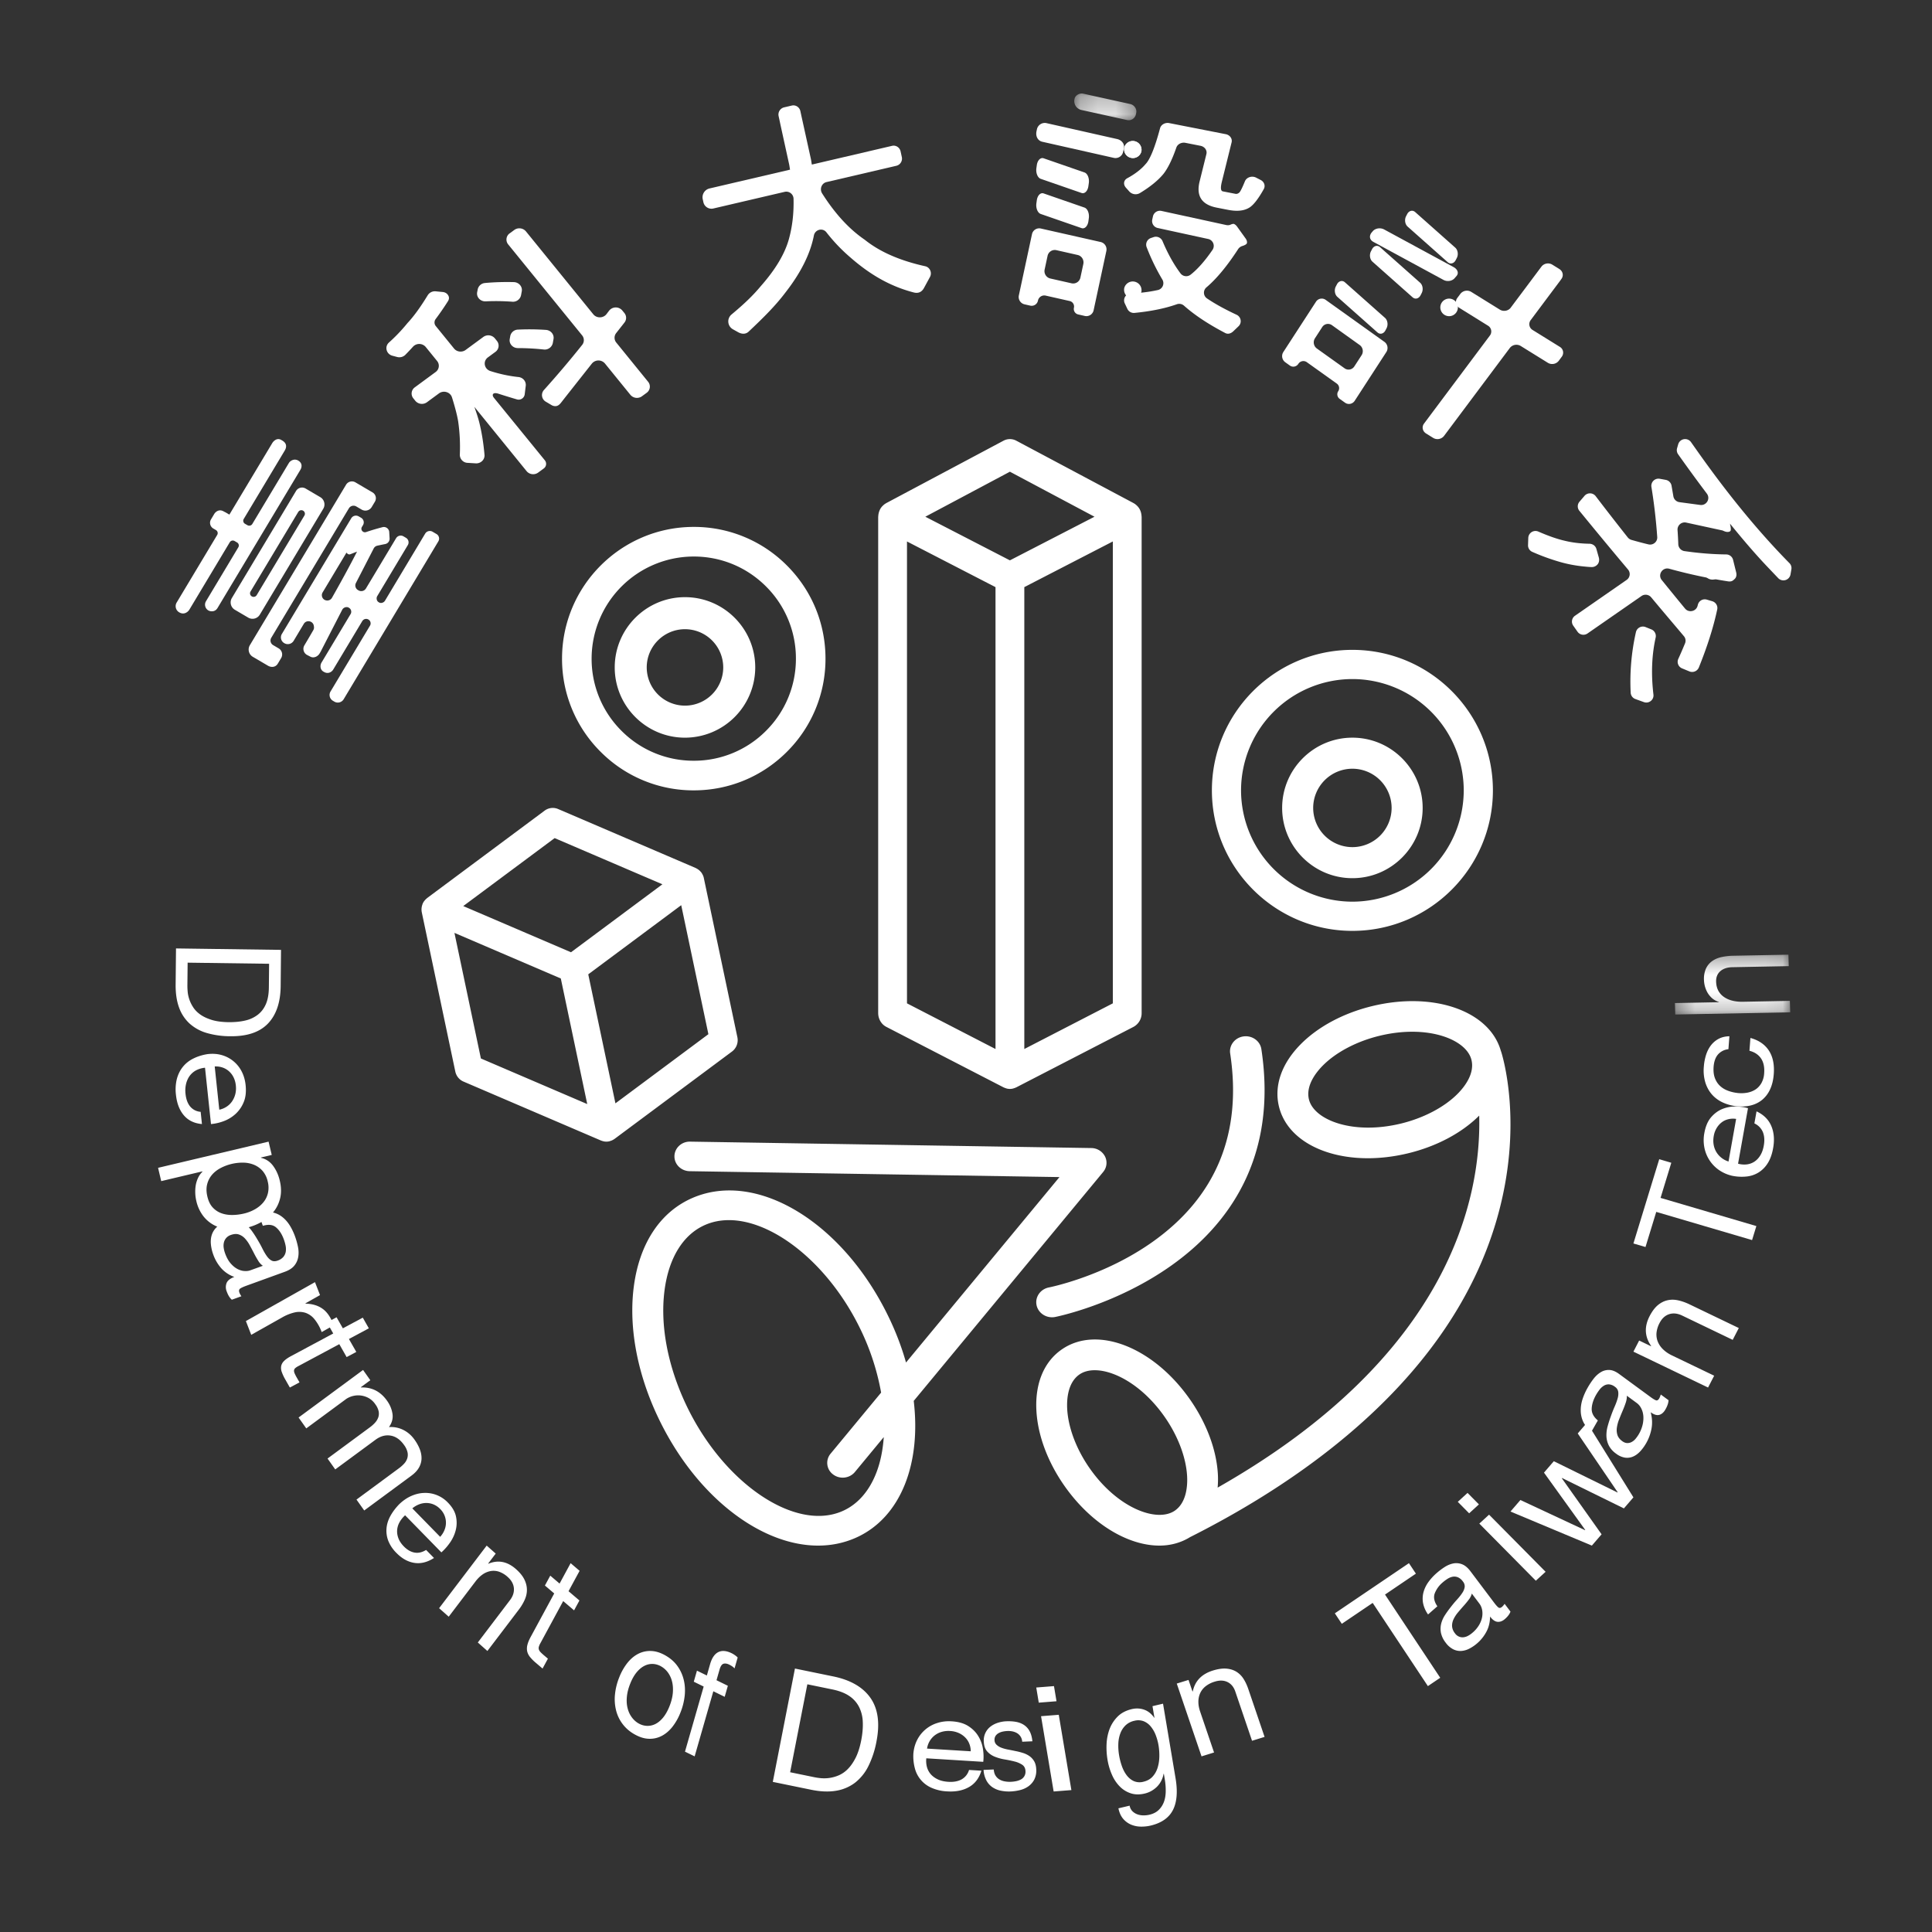 <svg xmlns="http://www.w3.org/2000/svg" xmlns:xlink="http://www.w3.org/1999/xlink" width="110" height="110" viewBox="0 0 110 110">
    <rect x="0" y="0" width="110" height="110" fill="#333333" stroke="none"/>
    <defs>
        <path id="a" d="M.164.323H3.7v1.523H.164z"/>
        <path id="c" d="M.362.355h6.565v3.407H.362z"/>
    </defs>
    <g fill="none" fill-rule="evenodd">
        <path fill="#FFF" d="M77 38.663A6.345 6.345 0 0 1 83.339 45 6.344 6.344 0 0 1 77 51.337 6.346 6.346 0 0 1 70.66 45 6.345 6.345 0 0 1 77 38.663M77 53c4.412 0 8-3.589 8-8s-3.589-8-8-8c-4.41 0-8 3.588-8 8 0 4.411 3.59 8 8 8"/>
        <path fill="#FFF" d="M77 43.768A2.235 2.235 0 0 1 79.233 46 2.235 2.235 0 0 1 77 48.232 2.235 2.235 0 0 1 74.767 46 2.235 2.235 0 0 1 77 43.768M77 50c2.205 0 4-1.795 4-4s-1.795-4-4-4-4 1.795-4 4 1.795 4 4 4M39.5 31.686c1.554 0 3.014.605 4.113 1.703a5.775 5.775 0 0 1 1.703 4.111 5.775 5.775 0 0 1-1.703 4.11 5.777 5.777 0 0 1-4.113 1.703h-.001a5.776 5.776 0 0 1-4.112-1.702 5.775 5.775 0 0 1-1.703-4.111 5.821 5.821 0 0 1 5.816-5.814M39.498 45h.002c2.003 0 3.887-.78 5.303-2.196A7.451 7.451 0 0 0 47 37.5c0-2.003-.78-3.887-2.197-5.304A7.451 7.451 0 0 0 39.5 30c-4.136 0-7.5 3.365-7.5 7.5a7.45 7.45 0 0 0 2.197 5.304A7.45 7.45 0 0 0 39.498 45"/>
        <path fill="#FFF" d="M39 35.824A2.18 2.18 0 0 1 41.178 38 2.18 2.18 0 0 1 39 40.176 2.18 2.18 0 0 1 36.822 38c0-1.2.978-2.176 2.178-2.176M39 42a4.005 4.005 0 0 0 4-4c0-2.205-1.794-4-4-4s-4 1.795-4 4c0 2.206 1.795 4 4 4M59.897 75a.937.937 0 0 0 .175-.016c.137-.026 13.642-2.734 11.745-15.25-.07-.468-.53-.793-1.016-.725-.491.068-.831.503-.76.971.69 4.558-.803 8.172-4.438 10.741-2.786 1.969-5.848 2.574-5.88 2.58-.486.093-.802.544-.706 1.008.085.408.46.691.88.691"/>
        <path fill="#FFF" d="M82.989 62.278c-.754.759-1.925 1.375-3.213 1.69-2.727.666-4.954-.187-5.249-1.366-.197-.793.41-1.553.79-1.935.754-.76 1.925-1.376 3.214-1.69 2.726-.666 4.953.186 5.247 1.366.198.793-.41 1.553-.789 1.935m-20.95 21.316c-.755-1.08-1.22-2.31-1.277-3.373-.029-.536.024-1.502.703-1.968.232-.159.528-.238.866-.238 1.137 0 2.749.893 3.98 2.656.755 1.08 1.22 2.31 1.278 3.373.029.535-.025 1.503-.702 1.968-1.01.691-3.25-.13-4.848-2.418m23.426-23.73l-.01-.02c-.638-2.29-3.838-3.414-7.345-2.557-1.618.395-3.055 1.162-4.045 2.159-1.099 1.107-1.54 2.376-1.242 3.573.454 1.82 2.505 2.926 5.058 2.926.738 0 1.519-.093 2.314-.287 1.608-.393 3.036-1.153 4.025-2.14.12 4.644-1.632 13.647-14.892 21.18.02-.241.028-.488.014-.747-.076-1.396-.64-2.913-1.588-4.271-2.08-2.979-5.283-4.235-7.287-2.858-1.024.701-1.542 1.94-1.458 3.491.074 1.397.638 2.914 1.587 4.272C62.105 86.745 64.204 88 66.011 88c.638 0 1.237-.164 1.763-.493.003-.002.006-.002.01-.003 6.51-3.281 14.818-9.075 17.426-18.044 1.581-5.439.31-9.428.255-9.596M49.883 83.881c-.409 1.043-1.075 1.79-1.928 2.159-2.687 1.168-6.747-1.578-8.862-5.997-1.073-2.242-1.519-4.58-1.256-6.584.244-1.856 1.066-3.177 2.316-3.72.42-.182.874-.27 1.348-.27 2.562 0 5.732 2.54 7.516 6.267a13.84 13.84 0 0 1 1.15 3.553l-2.879 3.48a.815.815 0 0 0 .146 1.18c.161.123.355.182.546.182.26 0 .519-.11.693-.32l1.645-1.989c-.052.747-.193 1.444-.435 2.06zM62.81 66.726a.808.808 0 0 0 .105-.881.885.885 0 0 0-.782-.48L39.297 65c-.487-.014-.89.363-.897.827-.008.465.38.847.868.856l21.054.335-8.737 10.558c-.24-.847-.561-1.7-.963-2.538-2.598-5.428-7.518-8.429-11.2-6.83-1.828.794-3.013 2.585-3.335 5.042-.303 2.31.194 4.97 1.401 7.49C39.614 85.185 43.295 88 46.58 88c.73 0 1.44-.139 2.108-.429 1.287-.558 2.272-1.63 2.849-3.1.535-1.365.69-2.991.487-4.71L62.81 66.727zM57.5 26.857l4.816 2.563-4.816 2.484-4.816-2.484 4.816-2.563zm5.86 30.269l-5.04 2.6V33.428l5.04-2.6v26.298zM51.64 30.829l5.04 2.6v26.297l-5.04-2.6V30.829zm-1.176 27.637l6.68 3.447.016.005c.04.02.081.034.124.047.014.004.027.01.04.013a.753.753 0 0 0 .35 0c.015-.002.028-.01.042-.013a.798.798 0 0 0 .124-.047l.016-.005 6.68-3.447a.884.884 0 0 0 .464-.79V29.432c0-.012-.004-.024-.004-.037a1.019 1.019 0 0 0-.018-.147l-.013-.06a.873.873 0 0 0-.06-.162c-.004-.007-.006-.015-.01-.021a.89.89 0 0 0-.11-.161c-.01-.014-.024-.025-.036-.038a.79.79 0 0 0-.107-.094c-.01-.007-.017-.016-.026-.023-.01-.006-.02-.009-.03-.014-.014-.01-.026-.02-.041-.028l-6.68-3.555a.774.774 0 0 0-.73 0l-6.68 3.555c-.015.008-.027.02-.041.028-.01.005-.02.008-.03.014-.01.007-.017.016-.026.023a.791.791 0 0 0-.107.095c-.012.012-.025.023-.037.037a.89.89 0 0 0-.11.16l-.008.022a.866.866 0 0 0-.06.163c-.006.019-.01.039-.014.059-.01.049-.015.097-.018.147 0 .013-.004.025-.004.037v28.244c0 .337.18.644.464.79zM25.874 53.114l6.056 2.597 1.505 7.15-6.055-2.596-1.506-7.15zm5.705-5.396l6.135 2.63-5.204 3.87-6.135-2.63 5.204-3.87zM35.04 62.82l-1.547-7.346 5.293-3.937 1.547 7.345-5.293 3.938zm-.3 2.145l.05-.016a.782.782 0 0 0 .194-.102c.001 0 .004 0 .005-.002l6.688-4.975a.81.81 0 0 0 .306-.815l-1.91-9.064v-.005a.827.827 0 0 0-.059-.17c-.006-.014-.015-.027-.023-.04-.016-.03-.031-.061-.052-.09l-.017-.02c-.013-.017-.028-.032-.042-.048a.797.797 0 0 0-.24-.18c-.01-.005-.02-.013-.03-.017l-7.83-3.357a.774.774 0 0 0-.772.091L24.32 51.13l-.018.019a.785.785 0 0 0-.125.125l-.026.03a.822.822 0 0 0-.092.162l-.004.016c-.006.013-.008.026-.013.04a.814.814 0 0 0-.027.419v.004l1.908 9.064c.054.256.228.47.465.571l7.829 3.357.019.006a.78.78 0 0 0 .103.032l.037.01c.048.01.097.015.146.015h.003c.054 0 .109-.006.164-.018.018-.004.034-.012.052-.017zM29.707 16.589l-.041.222a.468.468 0 0 1-.504.367 12.455 12.455 0 0 0-1.506-.02c-.304.015-.542-.24-.488-.524l.03-.154a.459.459 0 0 1 .408-.366c.535-.05 1.083-.065 1.647-.052.288.007.505.257.454.527zm1.808 2.715l-.04.225a.47.47 0 0 1-.52.37 13.832 13.832 0 0 0-1.47-.08c-.291 0-.512-.247-.462-.52l.028-.16a.46.46 0 0 1 .435-.372 13.92 13.92 0 0 1 1.595.016c.278.018.48.26.434.521zm-2.244-6.203a.49.49 0 0 1 .677.077l3.832 4.717c.192.236.57.23.754-.014l.144-.19a.484.484 0 0 1 .753-.013l.12.146c.128.16.13.38.003.541l-.47.598a.43.43 0 0 0 .004.541l1.814 2.234a.433.433 0 0 1-.084.627l-.266.195a.486.486 0 0 1-.66-.08l-1.448-1.783a.484.484 0 0 0-.745.004s-1.567 1.982-1.687 2.139c-.104.136-.156.196-.24.244-.093.054-.233.06-.37-.02l-.324-.192a.433.433 0 0 1-.106-.67 56.705 56.705 0 0 0 2.172-2.562.431.431 0 0 0-.001-.546l-4.21-5.18a.434.434 0 0 1 .117-.649l.221-.164zm-3.767 4.049a16 16 0 0 1-.7 1.016.323.323 0 0 0 .007.398l1.04 1.28c.16.196.455.232.66.081l1.006-.74a.486.486 0 0 1 .659.08l.115.143a.432.432 0 0 1-.084.626l-.427.314c-.299.22-.214.667.146.78.535.171 1.066.284 1.592.339.26.026.446.25.416.498l-.06.492a.348.348 0 0 1-.44.284 45.76 45.76 0 0 1-1.047-.322c-.33-.11-.414.061-.25.249l2.884 3.54a.322.322 0 0 1-.063.466l-.316.232a.485.485 0 0 1-.659-.08l-2.975-3.662c.126.354.221.647.283.9.138.555.236 1.17.294 1.829.026.273-.21.506-.499.488l-.467-.028a.459.459 0 0 1-.438-.474c.027-.63-.004-1.258-.095-1.887-.055-.332-.17-.787-.352-1.367-.094-.301-.477-.42-.739-.229l-.687.506a.487.487 0 0 1-.66-.08l-.114-.142a.433.433 0 0 1 .084-.627l1.185-.872a.433.433 0 0 0 .084-.627l-.646-.796a.483.483 0 0 0-.724-.021c-.144.16-.291.315-.44.467a.488.488 0 0 1-.47.12l-.264-.07c-.348-.092-.46-.512-.2-.75a9.578 9.578 0 0 0 1.06-1.113c.358-.38.74-.91 1.15-1.581a.48.48 0 0 1 .457-.223l.41.04s.16.01.264.14c.105.129.098.26.02.383zM44.983 9.66c-.024-.107-.03-.202-.054-.309l-.474-2.164c-.043-.194-.057-.276-.122-.567a.421.421 0 0 1 .305-.506l.445-.104c.22-.05.437.091.487.317l.055.255.546 2.48c.023.107.032.214.053.308l4.565-1.066c.22-.051.438.09.487.316l.069.316a.42.42 0 0 1-.306.502l-3.981.929c-.279.065-.405.397-.25.643.73 1.153 1.537 2.032 2.423 2.637.857.69 2.002 1.192 3.449 1.512.266.06.401.367.268.612l-.337.62c-.136.253-.344.324-.587.26-1.373-.357-2.51-1.037-3.597-1.985a9.787 9.787 0 0 1-1.375-1.44c-.219-.278-.655-.156-.715.195-.204 1.033-.743 2.115-1.62 3.236-.585.776-1.276 1.453-2.09 2.222-.203.192-.451.118-.6.036l-.305-.171a.513.513 0 0 1-.073-.837c.752-.626 1.239-1.1 1.669-1.618.833-.943 1.36-1.829 1.594-2.66.2-.714.29-1.489.269-2.307a.413.413 0 0 0-.498-.401l-4.073.951a.471.471 0 0 1-.563-.365l-.035-.16a.516.516 0 0 1 .377-.615l4.594-1.073zM93.596 39.975l-.482-.174a.407.407 0 0 1-.27-.363 12.729 12.729 0 0 1 .301-3.456.408.408 0 0 1 .553-.277l.327.132a.407.407 0 0 1 .24.47c-.22.985-.264 2.066-.125 3.24.035.3-.26.531-.544.428zm7.11-7.623c-.69-.72-1.42-1.566-2.209-2.54l.034.164c.024.151.02.238-.025.27-.1.069-.244.05-.426-.042l-2.074-.45a.407.407 0 0 0-.494.424c.02.278.034.546.043.81a.41.41 0 0 0 .348.389c.838.122 1.631.182 2.378.19a.406.406 0 0 1 .393.307l.18.728c.04.185-.025.302-.084.357-.083.076-.16.177-.388.14a29.333 29.333 0 0 1-3.343-.718c-.38-.103-.672.339-.426.643.443.549.885 1.09 1.327 1.626.21.254.626.166.712-.152l.02-.077a.406.406 0 0 1 .512-.28l.304.09c.202.06.327.263.284.467-.217 1.018-.566 2.116-1.047 3.306a.413.413 0 0 1-.538.223l-.418-.173a.403.403 0 0 1-.212-.543c.137-.299.262-.593.381-.879a.396.396 0 0 0-.063-.41c-.53-.63-1.156-1.363-1.864-2.213a.413.413 0 0 0-.55-.075l-3.074 2.133a.41.41 0 0 1-.57-.1l-.243-.345a.403.403 0 0 1 .1-.564l2.94-2.04a.402.402 0 0 0 .08-.59c-.825-.98-1.728-2.068-2.706-3.265l-.064-.078a.403.403 0 0 1 .005-.519l.287-.335a.41.41 0 0 1 .637.02c.61.799 1.22 1.584 1.826 2.349a.418.418 0 0 0 .21.14c.336.095.66.183.967.255.266.063.52-.15.5-.42a31.557 31.557 0 0 0-.331-2.85.407.407 0 0 1 .476-.465l.341.062c.168.031.3.163.329.331l.104.606c.03.174.17.308.347.332l1.177.158c.36.048.6-.355.383-.643a94.669 94.669 0 0 1-1.636-2.24.408.408 0 0 1-.06-.348l.065-.225a.41.41 0 0 1 .728-.12l.382.541c1.716 2.428 3.453 4.554 5.225 6.352.09.092.13.22.108.347l-.05.294a.41.41 0 0 1-.7.21l-.538-.565zm-9.674-.601c.044.168-.01.322-.087.397a.423.423 0 0 1-.326.138c-.184-.005-.35-.024-.505-.04a7.662 7.662 0 0 1-1.237-.234 12.345 12.345 0 0 1-1.633-.59.404.404 0 0 1-.244-.385l.014-.413a.41.41 0 0 1 .576-.357c.578.252 1.074.424 1.494.52.42.104.89.163 1.414.172.183.003.345.12.394.296l.14.496z"/>
        <path fill="#FFF" d="M97.815 32.111a.5.5 0 1 1-.63.778.5.5 0 0 1 .63-.778M77.11 20.861a.388.388 0 0 1-.554.11l-1.582-1.13a.432.432 0 0 1-.105-.582l.411-.634a.388.388 0 0 1 .555-.111l1.582 1.132c.182.13.23.39.105.581l-.411.634zm1.716-1.395l-3.348-2.393a.387.387 0 0 0-.554.11l-1.855 2.858a.431.431 0 0 0 .105.582l.266.19c.159.113.375.07.483-.097a.338.338 0 0 1 .482-.095l1.71 1.222a.32.32 0 0 1 .078.432.32.32 0 0 0 .078.432l.309.22c.18.13.43.081.553-.11l1.797-2.77a.43.43 0 0 0-.104-.581zM86.011 17.522l1.754-2.344a.473.473 0 0 1 .62-.108l.398.248c.2.124.254.372.122.557l-.096.133-1.66 2.22a.384.384 0 0 0 .117.563l1.54.955a.383.383 0 0 1 .116.563l-.177.239a.474.474 0 0 1-.62.106l-1.539-.954a.475.475 0 0 0-.619.107l-3.752 5.015a.473.473 0 0 1-.62.108l-.4-.249c-.204-.126-.256-.379-.117-.564l3.752-5.015a.384.384 0 0 0-.118-.564L83.09 17.53c-.204-.126-.257-.379-.118-.564l.178-.238a.474.474 0 0 1 .62-.107l1.623 1.007c.203.126.48.078.62-.107"/>
        <path fill="#FFF" d="M82.656 17.025a.5.5 0 1 1-.312.95.5.5 0 0 1 .312-.95M82.933 15.708l-.112.13c-.144.169-.424.212-.632.1l-3.997-2.167c-.218-.118-.254-.346-.088-.542l.062-.071c.118-.139.397-.227.652-.088l3.94 2.135c.227.122.314.34.175.503M78.943 18.692l-.063.121c-.102.195-.306.246-.455.113l-2.282-2.025c-.15-.133-.188-.398-.086-.593l.063-.12c.102-.196.306-.247.455-.114l2.282 2.025c.149.133.188.398.086.593M80.943 16.692l-.063.121c-.102.195-.306.246-.455.113L78.143 14.9c-.15-.133-.188-.398-.086-.593l.063-.122c.102-.194.306-.245.455-.112l2.282 2.025c.15.133.188.398.086.593M82.943 14.692l-.063.122c-.102.194-.306.245-.455.112l-2.281-2.025c-.15-.133-.189-.399-.087-.593l.063-.121c.102-.195.306-.246.455-.113l2.281 2.025c.15.133.189.399.087.593M63.99 8.44l-.041.196a.445.445 0 0 1-.532.353l-4.073-.918c-.254-.057-.392-.311-.329-.603l.023-.107a.457.457 0 0 1 .555-.348l4.008.903c.263.059.442.28.39.525M61.992 10.427l-.024.172c-.038.275-.211.45-.387.389l-2.326-.806c-.175-.06-.286-.334-.247-.61l.024-.17c.038-.276.212-.45.386-.39l2.327.806c.175.06.286.334.247.61M61.992 12.427l-.023.172c-.04.276-.212.45-.388.389l-2.326-.806c-.175-.062-.286-.333-.247-.61l.024-.17c.038-.276.211-.45.386-.39l2.327.806c.175.061.286.333.247.61"/>
        <g transform="translate(61 5)">
            <mask id="b" fill="#fff">
                <use xlink:href="#a"/>
            </mask>
            <path fill="#FFF" d="M3.693 1.42l-.021.097a.42.42 0 0 1-.48.322L.57 1.262A.52.52 0 0 1 .176.644l.007-.03C.223.43.463.287.67.333l2.667.587c.275.06.396.314.355.5" mask="url(#b)"/>
        </g>
        <path fill="#FFF" d="M61.514 15.803a.42.42 0 0 1-.5.328l-1.216-.275a.431.431 0 0 1-.32-.513l.165-.77a.42.42 0 0 1 .5-.33l1.217.275c.226.051.37.281.32.513l-.166.772zm1.156-2.023l-3.413-.77a.42.42 0 0 0-.501.328l-.746 3.476a.43.43 0 0 0 .32.513l.33.075a.366.366 0 0 0 .437-.286.366.366 0 0 1 .436-.286l1.374.31a.32.32 0 0 1 .238.382.32.32 0 0 0 .238.38l.384.088a.42.42 0 0 0 .5-.329l.723-3.367a.43.43 0 0 0-.32-.514zM69.785 7.638c.239.046.39.257.337.469l-.552 2.23c-.087.352-.072.534.054.559l.719.14c.07.014.15-.008.228-.083.059-.063.161-.27.31-.632.095-.23.4-.33.638-.207l.261.135c.201.104.277.331.174.517-.329.59-.622.954-.866 1.08-.308.17-.698.194-1.177.1l-.634-.124c-.86-.168-1.18-.665-.976-1.491l.387-1.562c.052-.212-.099-.421-.337-.468l-.857-.169c-.224-.043-.449.073-.517.268-.238.686-.486 1.19-.744 1.513-.314.375-.759.733-1.325 1.076a.485.485 0 0 1-.6-.076l-.199-.222c-.178-.199-.126-.436.073-.543.464-.252.806-.525 1.04-.803.248-.25.53-.93.826-2.041.055-.209.29-.341.524-.295l3.213.63zM69.827 12.815c.076.016.156.01.228-.02a.486.486 0 0 1 .176-.05c.078.017.157.086.219.178l.478.666c.06.091.083.174.067.25-.013.06-.106.12-.276.172a.43.43 0 0 0-.228.177c-.62.954-1.22 1.681-1.803 2.175a.395.395 0 0 0 .033.628c.46.312 1.024.621 1.686.93.256.12.315.457.112.653l-.292.28c-.161.155-.329.179-.465.108-.965-.506-1.744-1.019-2.35-1.559a.408.408 0 0 0-.41-.079c-.69.244-1.496.402-2.407.492a.407.407 0 0 1-.408-.23l-.149-.316a.404.404 0 0 1 .36-.572 7.972 7.972 0 0 0 1.524-.184.4.4 0 0 0 .256-.6 12.115 12.115 0 0 1-.893-1.84.4.4 0 0 1 .249-.524l.148-.05a.411.411 0 0 1 .51.234c.3.715.642 1.324 1.017 1.826a.407.407 0 0 0 .58.078l.003-.002c.397-.312.812-.78 1.244-1.411a.402.402 0 0 0-.25-.619l-2.87-.625a.403.403 0 0 1-.311-.48l.04-.185a.406.406 0 0 1 .486-.306l3.696.805zM64.988 8.606a.494.494 0 0 1-.595.38.496.496 0 0 1-.38-.594.5.5 0 0 1 .975.214"/>
        <path fill="#FFF" d="M64.988 8.606a.494.494 0 0 1-.595.38.497.497 0 0 1-.38-.594.5.5 0 0 1 .975.214M64.988 16.606a.494.494 0 0 1-.595.38.497.497 0 0 1-.38-.595.5.5 0 0 1 .975.215M10.67 56.142c-.002.09.005.202.017.337s.044.28.096.432c.051.152.127.304.226.454.099.15.234.285.406.406.172.12.387.22.645.3.26.079.573.121.942.127.356.004.676-.026.96-.093a1.83 1.83 0 0 0 .723-.336c.2-.157.353-.361.459-.613.106-.252.16-.563.164-.934l.014-1.349-4.639-.063-.014 1.332zm5.31.006c-.01.927-.252 1.637-.726 2.131-.474.493-1.192.734-2.152.72a4.809 4.809 0 0 1-1.334-.186 2.507 2.507 0 0 1-.974-.536 2.274 2.274 0 0 1-.598-.91c-.135-.368-.2-.801-.196-1.302L10.021 54l5.979.082-.02 2.066zM12.892 63.016c.126-.08.231-.181.315-.301a1.27 1.27 0 0 0 .188-.411c.04-.154.052-.319.033-.496a1.355 1.355 0 0 0-.136-.482 1.117 1.117 0 0 0-.272-.347 1.06 1.06 0 0 0-.368-.205 1.183 1.183 0 0 0-.427-.054l.26 2.462c.146-.03.282-.085.407-.166m-2.423.487c-.25-.293-.4-.683-.451-1.17a2.488 2.488 0 0 1 .053-.909c.072-.264.186-.493.345-.688.158-.194.355-.35.592-.467.236-.118.498-.2.786-.249.289-.038.559-.022.81.046a1.834 1.834 0 0 1 1.148.923c.124.233.201.496.232.789.04.382.004.707-.11.976a1.86 1.86 0 0 1-.469.675c-.2.18-.423.315-.672.406a2.74 2.74 0 0 1-.72.165l-.34-3.208a1.385 1.385 0 0 0-.466.127c-.145.07-.269.167-.372.292-.104.126-.18.279-.231.46a1.65 1.65 0 0 0-.04.618c.032.298.12.535.262.71a.859.859 0 0 0 .599.304l.073.696c-.437-.038-.78-.204-1.029-.496M14.498 68.861c.19-.105.35-.233.481-.387.132-.153.223-.331.274-.535a1.41 1.41 0 0 0-.01-.67 1.354 1.354 0 0 0-.304-.615 1.337 1.337 0 0 0-.495-.343 1.673 1.673 0 0 0-.609-.115 2.694 2.694 0 0 0-1.273.307c-.195.103-.36.231-.49.384a1.316 1.316 0 0 0-.277.54c-.054.208-.049.442.013.703.062.262.163.468.305.62.14.15.306.26.496.328s.396.1.62.098c.222-.002.445-.03.668-.083a2.36 2.36 0 0 0 .601-.232zm.974-3.104l-.617.146.004.018c.282.065.512.217.69.457.177.24.305.52.38.841.085.357.093.682.027.977-.067.294-.19.556-.368.783-.18.227-.402.42-.669.577a3.158 3.158 0 0 1-.885.35 3.27 3.27 0 0 1-.947.089 2.211 2.211 0 0 1-.847-.213 1.9 1.9 0 0 1-.663-.54 2.215 2.215 0 0 1-.402-.877 2.293 2.293 0 0 1-.038-.828c.02-.15.062-.295.124-.439a1.23 1.23 0 0 1 .266-.387l-.004-.018-2.344.555L9 66.491 15.292 65l.18.757z"/>
        <path fill="#FFF" d="M14.966 72.069a.94.94 0 0 1-.27-.296 5.527 5.527 0 0 1-.238-.424c-.077-.15-.157-.3-.24-.452a1.893 1.893 0 0 0-.275-.387.837.837 0 0 0-.346-.225c-.13-.044-.283-.033-.457.03a.59.59 0 0 0-.392.427.814.814 0 0 0-.012.299c.014.107.042.216.082.326.085.232.188.419.311.562.123.142.252.248.386.319.134.07.266.11.396.118.13.01.244-.004.342-.04l.713-.257zM13.2 74c-.115-.096-.212-.25-.29-.466a.649.649 0 0 1-.007-.49c.063-.143.21-.257.44-.341a1.782 1.782 0 0 1-.744-.493 2.371 2.371 0 0 1-.455-.776 2.377 2.377 0 0 1-.135-.574c-.02-.19-.006-.365.041-.525a1.05 1.05 0 0 1 .256-.435c.124-.13.293-.232.507-.31.241-.087.454-.117.638-.09.183.026.349.09.494.19.145.1.274.229.387.385.113.155.219.318.318.488.109.18.204.352.287.519.083.167.166.31.25.429.084.12.173.205.27.257.097.053.212.055.343.008a.741.741 0 0 0 .34-.221.634.634 0 0 0 .132-.301.987.987 0 0 0-.013-.342 2.535 2.535 0 0 0-.098-.344c-.108-.298-.255-.525-.44-.683-.184-.158-.437-.188-.755-.091l-.257-.704c.268-.084.51-.11.728-.076.217.034.411.113.585.238.172.124.322.284.45.478.126.194.233.413.322.655.07.193.126.39.168.59.042.2.05.393.02.578a1.041 1.041 0 0 1-.221.502c-.119.149-.302.268-.549.357l-2.185.792c-.164.06-.281.113-.35.16-.07.047-.085.126-.045.236.022.06.06.128.112.203L13.2 74zM18.22 73.738l-.828.467.006.019c.394.01.72.11.981.302.26.19.467.502.621.931l-.685.386a2.504 2.504 0 0 0-.418-.742 1.124 1.124 0 0 0-.52-.36 1.187 1.187 0 0 0-.613-.014 2.62 2.62 0 0 0-.71.288l-1.75.985-.304-.784L17.934 73l.287.738z"/>
        <path fill="#FFF" d="M20.286 76.973l-.55.294-.418-.736-2.348 1.258a.794.794 0 0 0-.165.112.2.2 0 0 0-.064.123.348.348 0 0 0 .032.165c.026.064.066.143.12.238l.16.279-.55.294-.264-.465a2.476 2.476 0 0 1-.196-.421.655.655 0 0 1-.034-.336.56.56 0 0 1 .162-.287c.088-.091.22-.184.396-.278l2.406-1.29-.358-.629.548-.294.358.629 1.134-.608.345.608-1.134.608.42.736zM21.084 78.584l-.54.398.01.015c.617-.025 1.111.228 1.486.759.165.233.267.48.306.74.04.26-.027.512-.2.757.288-.02.56.033.815.16.255.127.47.314.645.562.134.19.235.377.303.56.068.182.097.36.09.533a1.09 1.09 0 0 1-.15.499c-.092.16-.233.31-.422.449L20.737 86l-.44-.62 2.408-1.776c.114-.083.213-.171.299-.264a.815.815 0 0 0 .181-.3.68.68 0 0 0 .018-.351 1.105 1.105 0 0 0-.197-.416c-.216-.307-.471-.485-.765-.535-.294-.05-.584.03-.867.24l-2.287 1.685-.438-.62 2.407-1.775c.119-.087.22-.178.304-.273a.885.885 0 0 0 .18-.304.672.672 0 0 0 .018-.341 1.04 1.04 0 0 0-.185-.391 1.121 1.121 0 0 0-.434-.386 1.258 1.258 0 0 0-.476-.126 1.257 1.257 0 0 0-.738.194l-2.287 1.686-.438-.62L20.672 78l.412.584zM25.301 87.128a1.09 1.09 0 0 0-.235-1.207 1.134 1.134 0 0 0-.38-.264 1.068 1.068 0 0 0-.416-.083c-.14 0-.28.027-.415.08a1.342 1.342 0 0 0-.379.226l1.585 1.621c.103-.112.183-.237.24-.373m-1.709 1.856c-.367-.057-.707-.245-1.02-.566a2.029 2.029 0 0 1-.465-.691 1.59 1.59 0 0 1-.1-.712c.02-.239.095-.475.222-.706.128-.231.296-.454.504-.668.216-.206.445-.363.688-.469.242-.106.488-.164.735-.171a1.77 1.77 0 0 1 1.348.553c.245.25.397.51.455.775.057.265.054.525-.008.779-.063.254-.171.492-.323.712-.153.22-.32.409-.498.566l-2.065-2.112a1.55 1.55 0 0 0-.31.383 1.09 1.09 0 0 0-.142.442c-.014.155.008.313.067.475.06.162.163.319.313.472.192.197.396.313.61.351.213.039.433-.012.658-.15l.449.458c-.378.243-.751.336-1.118.279M28.224 88.455l-.43.566.013.011c.555-.231 1.08-.128 1.572.308.218.194.376.387.472.58.097.194.146.388.149.582.003.195-.038.388-.123.579a2.85 2.85 0 0 1-.346.575L27.75 94l-.545-.484 1.833-2.413c.168-.22.24-.448.22-.683-.023-.235-.139-.445-.349-.631a1.42 1.42 0 0 0-.495-.302.978.978 0 0 0-.485-.036 1.163 1.163 0 0 0-.453.193c-.143.1-.276.23-.398.39l-1.53 2.014-.547-.484L27.71 88l.514.455zM32.99 91.125l-.304.562-.62-.528-1.303 2.406a.933.933 0 0 0-.083.193.284.284 0 0 0 0 .154.39.39 0 0 0 .091.149c.047.05.11.109.19.177l.235.2-.305.562-.39-.332a2.434 2.434 0 0 1-.322-.323.815.815 0 0 1-.162-.319.814.814 0 0 1 .009-.365c.032-.134.095-.291.193-.47l1.336-2.467-.53-.451.305-.562.53.451.629-1.162.511.436-.63 1.161.62.528zM35.692 96.603c-.023.235-.01.45.038.643.047.195.125.367.233.517.108.15.238.27.39.358.153.088.312.135.477.142a.985.985 0 0 0 .482-.104c.156-.077.303-.199.442-.367.138-.169.259-.382.362-.642.104-.26.167-.507.19-.742.022-.235.01-.451-.037-.648a1.466 1.466 0 0 0-.231-.521 1.242 1.242 0 0 0-.391-.358 1.027 1.027 0 0 0-.477-.143.966.966 0 0 0-.483.11c-.157.079-.304.203-.443.37-.138.17-.26.383-.362.643-.104.259-.168.507-.19.742m.028-1.922c.183-.23.389-.403.618-.52a1.48 1.48 0 0 1 .738-.16c.264.01.537.096.82.259.286.165.514.368.682.608.17.24.288.504.355.79.068.288.084.59.049.905a3.6 3.6 0 0 1-.242.947 3.19 3.19 0 0 1-.461.815c-.182.227-.387.4-.615.516-.23.116-.474.169-.734.157-.26-.01-.534-.098-.821-.264a2.144 2.144 0 0 1-1.041-1.39 2.64 2.64 0 0 1-.05-.901c.033-.314.113-.628.239-.943a3.24 3.24 0 0 1 .463-.819M39.501 95.75l.181-.63.563.276.185-.646c.101-.352.257-.58.466-.685.21-.105.466-.083.767.065.052.026.11.06.173.104.064.044.119.09.164.138l-.178.62a.767.767 0 0 0-.142-.123 1.387 1.387 0 0 0-.152-.088c-.134-.066-.247-.083-.34-.052-.092.032-.166.142-.22.333l-.173.603.646.317-.18.628-.647-.316L39.55 100l-.55-.268 1.064-3.707-.563-.276zM46.397 101.193c.094.02.215.037.36.05a2.097 2.097 0 0 0 1.002-.165 1.63 1.63 0 0 0 .51-.355c.161-.161.31-.374.445-.637.134-.264.24-.595.319-.993.075-.385.105-.738.09-1.058a2.063 2.063 0 0 0-.213-.852 1.66 1.66 0 0 0-.559-.622c-.247-.167-.565-.29-.957-.371l-1.427-.293-.98 5.007 1.41.29zm1.048-5.744c.98.202 1.686.61 2.116 1.224.43.615.544 1.441.342 2.477a5.39 5.39 0 0 1-.46 1.405 2.736 2.736 0 0 1-.76.944 2.412 2.412 0 0 1-1.082.459c-.416.071-.889.052-1.417-.057L44 101.453 45.261 95l2.184.449zM55.189 99.283a1.059 1.059 0 0 0-.234-.359 1.228 1.228 0 0 0-.368-.253 1.361 1.361 0 0 0-.484-.115 1.397 1.397 0 0 0-.504.054 1.192 1.192 0 0 0-.4.21 1.17 1.17 0 0 0-.417.738l2.488.153c0-.148-.027-.29-.081-.428m-.014 2.462c-.34.196-.756.28-1.247.249a2.472 2.472 0 0 1-.889-.203 1.66 1.66 0 0 1-.951-1.112 2.698 2.698 0 0 1-.086-.814c.022-.29.093-.553.211-.788a1.916 1.916 0 0 1 1.146-.974c.256-.084.531-.117.828-.098.385.024.7.114.942.27.245.156.435.347.571.573.138.226.227.47.265.728.04.26.046.505.017.735l-3.242-.2c-.018.167-.006.327.032.48.039.153.11.291.212.414.104.122.24.223.407.303.168.08.37.127.603.141.302.019.553-.027.755-.138a.903.903 0 0 0 .424-.538l.703.043c-.127.423-.36.732-.7.929"/>
        <path fill="#FFF" d="M56.682 101.095a.638.638 0 0 0 .224.22c.09.054.192.09.305.11.112.02.227.029.345.023a1.92 1.92 0 0 0 .286-.034c.1-.019.19-.05.273-.093a.491.491 0 0 0 .272-.479c-.006-.162-.068-.283-.184-.363a1.392 1.392 0 0 0-.434-.186 6.617 6.617 0 0 0-.562-.117 2.685 2.685 0 0 1-.563-.155c-.173-.07-.32-.17-.439-.304-.119-.134-.183-.324-.192-.57a.985.985 0 0 1 .395-.852c.12-.091.26-.161.416-.21.154-.048.31-.076.464-.082.2-.009.385.002.555.032.17.03.321.088.454.174a.975.975 0 0 1 .325.358c.083.152.136.344.158.575l-.58.025a.605.605 0 0 0-.298-.492.83.83 0 0 0-.26-.097 1.205 1.205 0 0 0-.285-.022 1.578 1.578 0 0 0-.262.033.824.824 0 0 0-.24.089.496.496 0 0 0-.171.155.406.406 0 0 0-.06.244.367.367 0 0 0 .118.265.811.811 0 0 0 .276.167c.11.042.235.077.372.103.138.026.276.054.413.083.148.028.291.065.432.108.141.044.266.104.376.181.11.077.2.176.271.296.07.121.109.273.117.456a1.14 1.14 0 0 1-.111.583 1.094 1.094 0 0 1-.334.385c-.14.1-.3.172-.477.216-.179.044-.356.07-.534.078a2.28 2.28 0 0 1-.562-.044 1.316 1.316 0 0 1-.479-.199 1.08 1.08 0 0 1-.342-.386 1.469 1.469 0 0 1-.16-.598l.58-.024c.01.138.043.254.102.348M60.282 97.633L61 101.92l-1.01.08-.717-4.287 1.009-.08zm-1.139-.69L59 96.08l1.009-.08.144.862-1.01.08zM65.618 101.159c.13-.14.225-.306.287-.498.061-.192.096-.4.102-.626a3.486 3.486 0 0 0-.045-.66 3.01 3.01 0 0 0-.161-.588 1.74 1.74 0 0 0-.282-.488 1.007 1.007 0 0 0-.405-.3.875.875 0 0 0-.534-.023 1.04 1.04 0 0 0-.501.263c-.13.128-.228.28-.294.458a1.864 1.864 0 0 0-.112.586c-.008.214.006.431.043.652.035.21.088.415.158.616s.162.377.276.527c.114.15.25.26.407.332a.836.836 0 0 0 .551.033c.21-.05.38-.145.51-.284m1.165 1.893c-.227.445-.651.742-1.271.889-.18.043-.368.062-.563.059a1.48 1.48 0 0 1-.55-.113 1.208 1.208 0 0 1-.449-.33c-.13-.15-.22-.35-.272-.599l.638-.151a.598.598 0 0 0 .167.324c.084.08.179.137.286.174.109.037.221.055.34.055.12 0 .234-.013.338-.038.21-.05.38-.136.51-.257s.231-.269.301-.444c.069-.175.107-.375.113-.6a3.773 3.773 0 0 0-.055-.725l-.051-.305-.016.004a1.355 1.355 0 0 1-.392.75c-.2.188-.425.311-.675.37-.29.07-.553.067-.789-.008a1.535 1.535 0 0 1-.625-.379 2.172 2.172 0 0 1-.452-.667 3.555 3.555 0 0 1-.26-.876 4.276 4.276 0 0 1-.053-.869c.012-.304.068-.591.167-.861.102-.27.254-.508.458-.715.204-.207.474-.35.81-.43.244-.058.48-.047.707.033.227.08.419.235.577.465l.008-.002-.112-.664.6-.142.713 4.244c.128.76.078 1.362-.148 1.808M67.67 95.648l.225.657.017-.005c.125-.594.509-.99 1.152-1.189.285-.088.535-.123.751-.107.215.016.405.073.568.17.162.098.3.231.41.4.11.17.203.367.28.592L72 98.892l-.714.22-.954-2.806c-.087-.256-.234-.435-.442-.537-.207-.101-.448-.11-.722-.025a1.554 1.554 0 0 0-.533.271 1.07 1.07 0 0 0-.306.395c-.066.15-.099.313-.098.487 0 .175.033.355.096.542l.796 2.34-.713.221L67 95.855l.67-.207zM74.9 95.565a.999.999 0 1 1 0 0M76.397 92.453L76 91.856 80.219 89l.396.597-1.758 1.191L82 95.525l-.702.475-3.143-4.737zM83.8 90.73a.942.942 0 0 1-.174.346c-.089.12-.187.238-.294.357-.107.12-.212.242-.317.367a1.82 1.82 0 0 0-.25.38.876.876 0 0 0-.091.395.716.716 0 0 0 .164.416.521.521 0 0 0 .487.228.703.703 0 0 0 .262-.084 1.37 1.37 0 0 0 .256-.18 1.7 1.7 0 0 0 .391-.47c.086-.16.139-.313.159-.46.02-.147.014-.283-.017-.407a.846.846 0 0 0-.139-.307l-.438-.58zm2.2 1.028c-.048.138-.152.278-.314.42-.137.12-.277.173-.42.161-.144-.011-.286-.112-.428-.3-.003.315-.07.6-.201.85a2.29 2.29 0 0 1-.987.981 1.161 1.161 0 0 1-.465.129.902.902 0 0 1-.453-.1 1.237 1.237 0 0 1-.421-.373 1.37 1.37 0 0 1-.271-.565 1.222 1.222 0 0 1 .016-.52c.042-.168.115-.33.215-.484.1-.155.209-.305.325-.452a6.47 6.47 0 0 1 .362-.433c.118-.13.216-.253.293-.37a.825.825 0 0 0 .141-.334.418.418 0 0 0-.098-.321.685.685 0 0 0-.293-.245.534.534 0 0 0-.299-.028c-.1.02-.196.06-.291.121a2.291 2.291 0 0 0-.268.2 1.546 1.546 0 0 0-.456.628c-.08.223-.03.467.15.733l-.53.464a1.658 1.658 0 0 1-.285-.653 1.413 1.413 0 0 1 .028-.62c.056-.202.148-.392.277-.572.13-.18.285-.35.468-.51.146-.127.298-.242.458-.345.16-.103.325-.171.492-.204a.898.898 0 0 1 .5.047c.165.063.324.196.475.396l1.343 1.783c.1.134.182.226.244.276.061.05.134.038.218-.035a.908.908 0 0 0 .141-.168l.334.443zM84.782 86.24L88 89.491l-.556.508-3.218-3.252.556-.509zm-1.135-.078L83 85.508l.556-.508.647.654-.556.508zM92.458 85.882l-3.522-1.73-.012.014 2.264 3.191-.554.643L86 86.06l.566-.656 3.678 1.718.012-.014-2.348-3.263.56-.65 3.624 1.781.012-.014-2.275-3.347.528-.615L93 85.253z"/>
        <path fill="#FFF" d="M92.625 79.466c.007.12-.014.255-.065.405-.05.15-.11.302-.176.458-.067.155-.131.314-.195.475a2.064 2.064 0 0 0-.129.466.951.951 0 0 0 .027.424c.04.133.132.252.274.357.094.069.185.105.274.11a.504.504 0 0 0 .252-.053.728.728 0 0 0 .223-.175 1.965 1.965 0 0 0 .427-.871c.035-.19.042-.361.019-.514a1.11 1.11 0 0 0-.132-.4.837.837 0 0 0-.219-.256l-.58-.426zm2.375.256c-.006.154-.065.33-.178.527-.095.167-.212.27-.35.308-.14.038-.303-.012-.49-.15.085.315.103.62.051.916a2.625 2.625 0 0 1-.653 1.319c-.127.133-.261.23-.403.29a.852.852 0 0 1-.457.06 1.126 1.126 0 0 1-.505-.226 1.301 1.301 0 0 1-.417-.467 1.32 1.32 0 0 1-.134-.524 1.852 1.852 0 0 1 .065-.555c.052-.189.11-.377.179-.564.07-.2.142-.385.218-.556.075-.17.133-.328.173-.47a.936.936 0 0 0 .037-.382.421.421 0 0 0-.183-.286.635.635 0 0 0-.348-.142.513.513 0 0 0-.29.078.904.904 0 0 0-.242.221 2.664 2.664 0 0 0-.196.293c-.156.273-.24.535-.252.783-.012.25.105.476.35.678l-.367.645a1.595 1.595 0 0 1-.457-.55 1.51 1.51 0 0 1-.15-.627c-.006-.22.027-.441.098-.666.072-.224.17-.447.298-.67.1-.177.212-.345.334-.503.122-.158.258-.282.408-.373a.862.862 0 0 1 .486-.129c.174.006.361.082.562.23l1.78 1.305c.133.098.236.161.31.19.071.028.137-.009.195-.11.031-.056.06-.128.085-.217l.443.324zM93.327 76.324l.674.324.008-.016c-.37-.527-.399-1.094-.086-1.7.14-.27.294-.475.463-.618.17-.142.352-.236.546-.28.194-.046.397-.045.61.001.211.046.433.124.663.235L99 75.613l-.347.673-2.877-1.383c-.264-.126-.51-.153-.74-.079-.23.075-.411.24-.545.499a1.51 1.51 0 0 0-.178.582c-.011.181.017.352.086.51.069.158.17.301.307.428.135.128.3.239.49.33l2.402 1.154-.348.673L93 76.957l.327-.633zM93.688 71L93 70.798 94.47 66l.687.203-.612 2L100 69.807l-.244.798L94.3 69zM98.416 63.721c-.142.032-.27.09-.382.175-.113.085-.21.193-.292.325a1.29 1.29 0 0 0-.168.458c-.032.18-.033.348-.004.505a1.196 1.196 0 0 0 .455.746c.117.09.247.157.39.202l.433-2.426a1.134 1.134 0 0 0-.432.015m2.433.386c.156.364.191.786.105 1.266-.06.337-.16.619-.3.844a1.648 1.648 0 0 1-.518.532 1.608 1.608 0 0 1-.69.236 2.708 2.708 0 0 1-.815-.039 2.158 2.158 0 0 1-.756-.327 2.027 2.027 0 0 1-.834-1.276 2.19 2.19 0 0 1-.003-.83c.067-.375.192-.671.373-.887.183-.216.393-.375.632-.476.239-.1.49-.15.75-.15.261 0 .504.032.73.096l-.565 3.16c.163.044.323.058.479.042a.996.996 0 0 0 .433-.147c.132-.082.248-.2.345-.353.098-.154.168-.344.208-.573.053-.294.035-.55-.051-.765a.949.949 0 0 0-.485-.498l.123-.686c.403.189.683.466.839.83M97.821 60.031c-.146.166-.23.398-.255.7-.019.257.006.476.076.658.07.181.171.331.3.448.13.118.283.208.46.271.175.064.36.105.551.125a1.9 1.9 0 0 0 .522-.019c.17-.03.325-.09.463-.176.138-.087.252-.207.344-.362a1.29 1.29 0 0 0 .162-.565c.027-.352-.033-.635-.18-.85-.147-.215-.367-.36-.658-.435l.056-.729c.466.127.815.364 1.046.711.23.348.325.797.282 1.35-.025.33-.094.617-.207.86a1.658 1.658 0 0 1-.447.597c-.185.152-.4.26-.646.322-.244.062-.51.078-.795.05a2.538 2.538 0 0 1-.79-.209 1.852 1.852 0 0 1-.62-.447c-.171-.19-.3-.418-.386-.685a2.375 2.375 0 0 1-.09-.913 2.92 2.92 0 0 1 .13-.683c.069-.21.163-.391.284-.545.122-.153.268-.275.44-.364.174-.09.374-.136.602-.141l-.056.737a.911.911 0 0 0-.588.294"/>
        <g transform="translate(95 54)">
            <mask id="d" fill="#fff">
                <use xlink:href="#c"/>
            </mask>
            <path fill="#FFF" d="M.362 3.11l2.502-.048v-.015a1.078 1.078 0 0 1-.379-.207 1.26 1.26 0 0 1-.257-.307 1.553 1.553 0 0 1-.21-.72 1.461 1.461 0 0 1 .107-.655C2.205.983 2.32.84 2.47.73c.15-.11.329-.189.539-.237a3.49 3.49 0 0 1 .699-.078l3.117-.06.02.652-3.208.061c-.294.006-.524.082-.69.228-.167.147-.246.345-.238.596.006.199.048.37.126.515.078.144.186.264.324.358.137.095.297.165.479.21.18.045.38.065.593.061l2.677-.051.02.652-6.545.125-.02-.652z" mask="url(#d)"/>
        </g>
        <path fill="#FFF" d="M19.818 31.546c-.066-.034-.09-.085-.09-.085l-1.36 2.27a.304.304 0 0 0-.037.215c.055.278.431.335.571.088.518-.914.996-1.786 1.426-2.627-.118.044-.233.09-.348.136-.076.03-.11.03-.162.003m-2.836-2.4l-2.718 4.533a.2.2 0 0 0 .072.276.205.205 0 0 0 .279-.07l2.717-4.533a.2.2 0 0 0-.072-.275.205.205 0 0 0-.278.07m.406-1.339l.847.497c.23.135.308.433.171.661L14.79 35a.483.483 0 0 1-.655.166l-.763-.448a.485.485 0 0 1-.172-.666l3.658-6.103a.397.397 0 0 1 .531-.14m3.032 1.59l.14.082a.302.302 0 0 1 .107.416l-.062.104c-.097.161.061.354.24.292.301-.103.613-.195.932-.278a.306.306 0 0 1 .383.277l.021.367a.308.308 0 0 1-.25.317c-.15.029-.3.061-.445.092a.305.305 0 0 0-.21.159l-1.013 1.968a.302.302 0 0 0 .117.4l.033.019a.31.31 0 0 0 .42-.107l1.718-2.864a.309.309 0 0 1 .42-.106l.14.082a.302.302 0 0 1 .108.416l-1.744 2.91c-.057.095-.042.267.08.339l.032.02c.096.056.259.018.33-.1l2.29-3.822a.31.31 0 0 1 .422-.107l.22.129a.302.302 0 0 1 .108.417l-5.392 8.993a.389.389 0 0 1-.529.134l-.081-.048a.384.384 0 0 1-.137-.529l2.248-3.75a.254.254 0 0 0-.09-.348.258.258 0 0 0-.351.09l-1.652 2.755c-.087.145-.294.276-.531.137l-.028-.016c-.201-.118-.197-.369-.11-.513l1.662-2.772c.057-.096.053-.302-.163-.38a.29.29 0 0 0-.314.131l-1.225 2.382c-.02.041-.052.09-.052.09-.082.163-.295.31-.513.225l-.21-.108a.392.392 0 0 1-.16-.55c.192-.321.331-.558.51-.87a.301.301 0 0 0 .033-.207l-.008-.049c-.053-.275-.423-.34-.567-.099l-.581.97a.387.387 0 0 1-.526.132l-.009-.005a.376.376 0 0 1-.134-.52L20 29.506a.31.31 0 0 1 .421-.106m-8.125.78l-.147-.086a.377.377 0 0 1-.137-.52l.194-.325c.107-.153.303-.264.528-.132.045.026.11.056.11.056l.216.127 2.443-4.075c.057-.096.26-.323.511-.176l.056.033c.299.175.233.417.143.568l-2.335 3.896a.2.2 0 0 0 .07.276l.139.08a.205.205 0 0 0 .279-.07l2.084-3.475c.056-.095.26-.26.497-.152l.032.018c.262.154.2.396.127.52l-4.72 7.873c-.155.258-.427.195-.524.139a.38.38 0 0 1-.134-.523l1.841-3.071a.2.2 0 0 0-.072-.276l-.137-.08a.204.204 0 0 0-.279.07l-2.303 3.842c-.058.096-.278.32-.57.149a.403.403 0 0 1-.147-.564l2.306-3.846a.2.2 0 0 0-.071-.275m7.94-2.718l.974.572a.384.384 0 0 1 .137.527l-.185.308a.42.42 0 0 1-.57.145l-.306-.179a.31.31 0 0 0-.422.106l-4.42 7.372a.302.302 0 0 0 .109.417l.312.184a.402.402 0 0 1 .143.552l-.189.315c-.137.229-.389.221-.559.122l-.864-.507a.48.48 0 0 1-.17-.662l5.478-9.138a.39.39 0 0 1 .532-.134"/>
    </g>
</svg>

